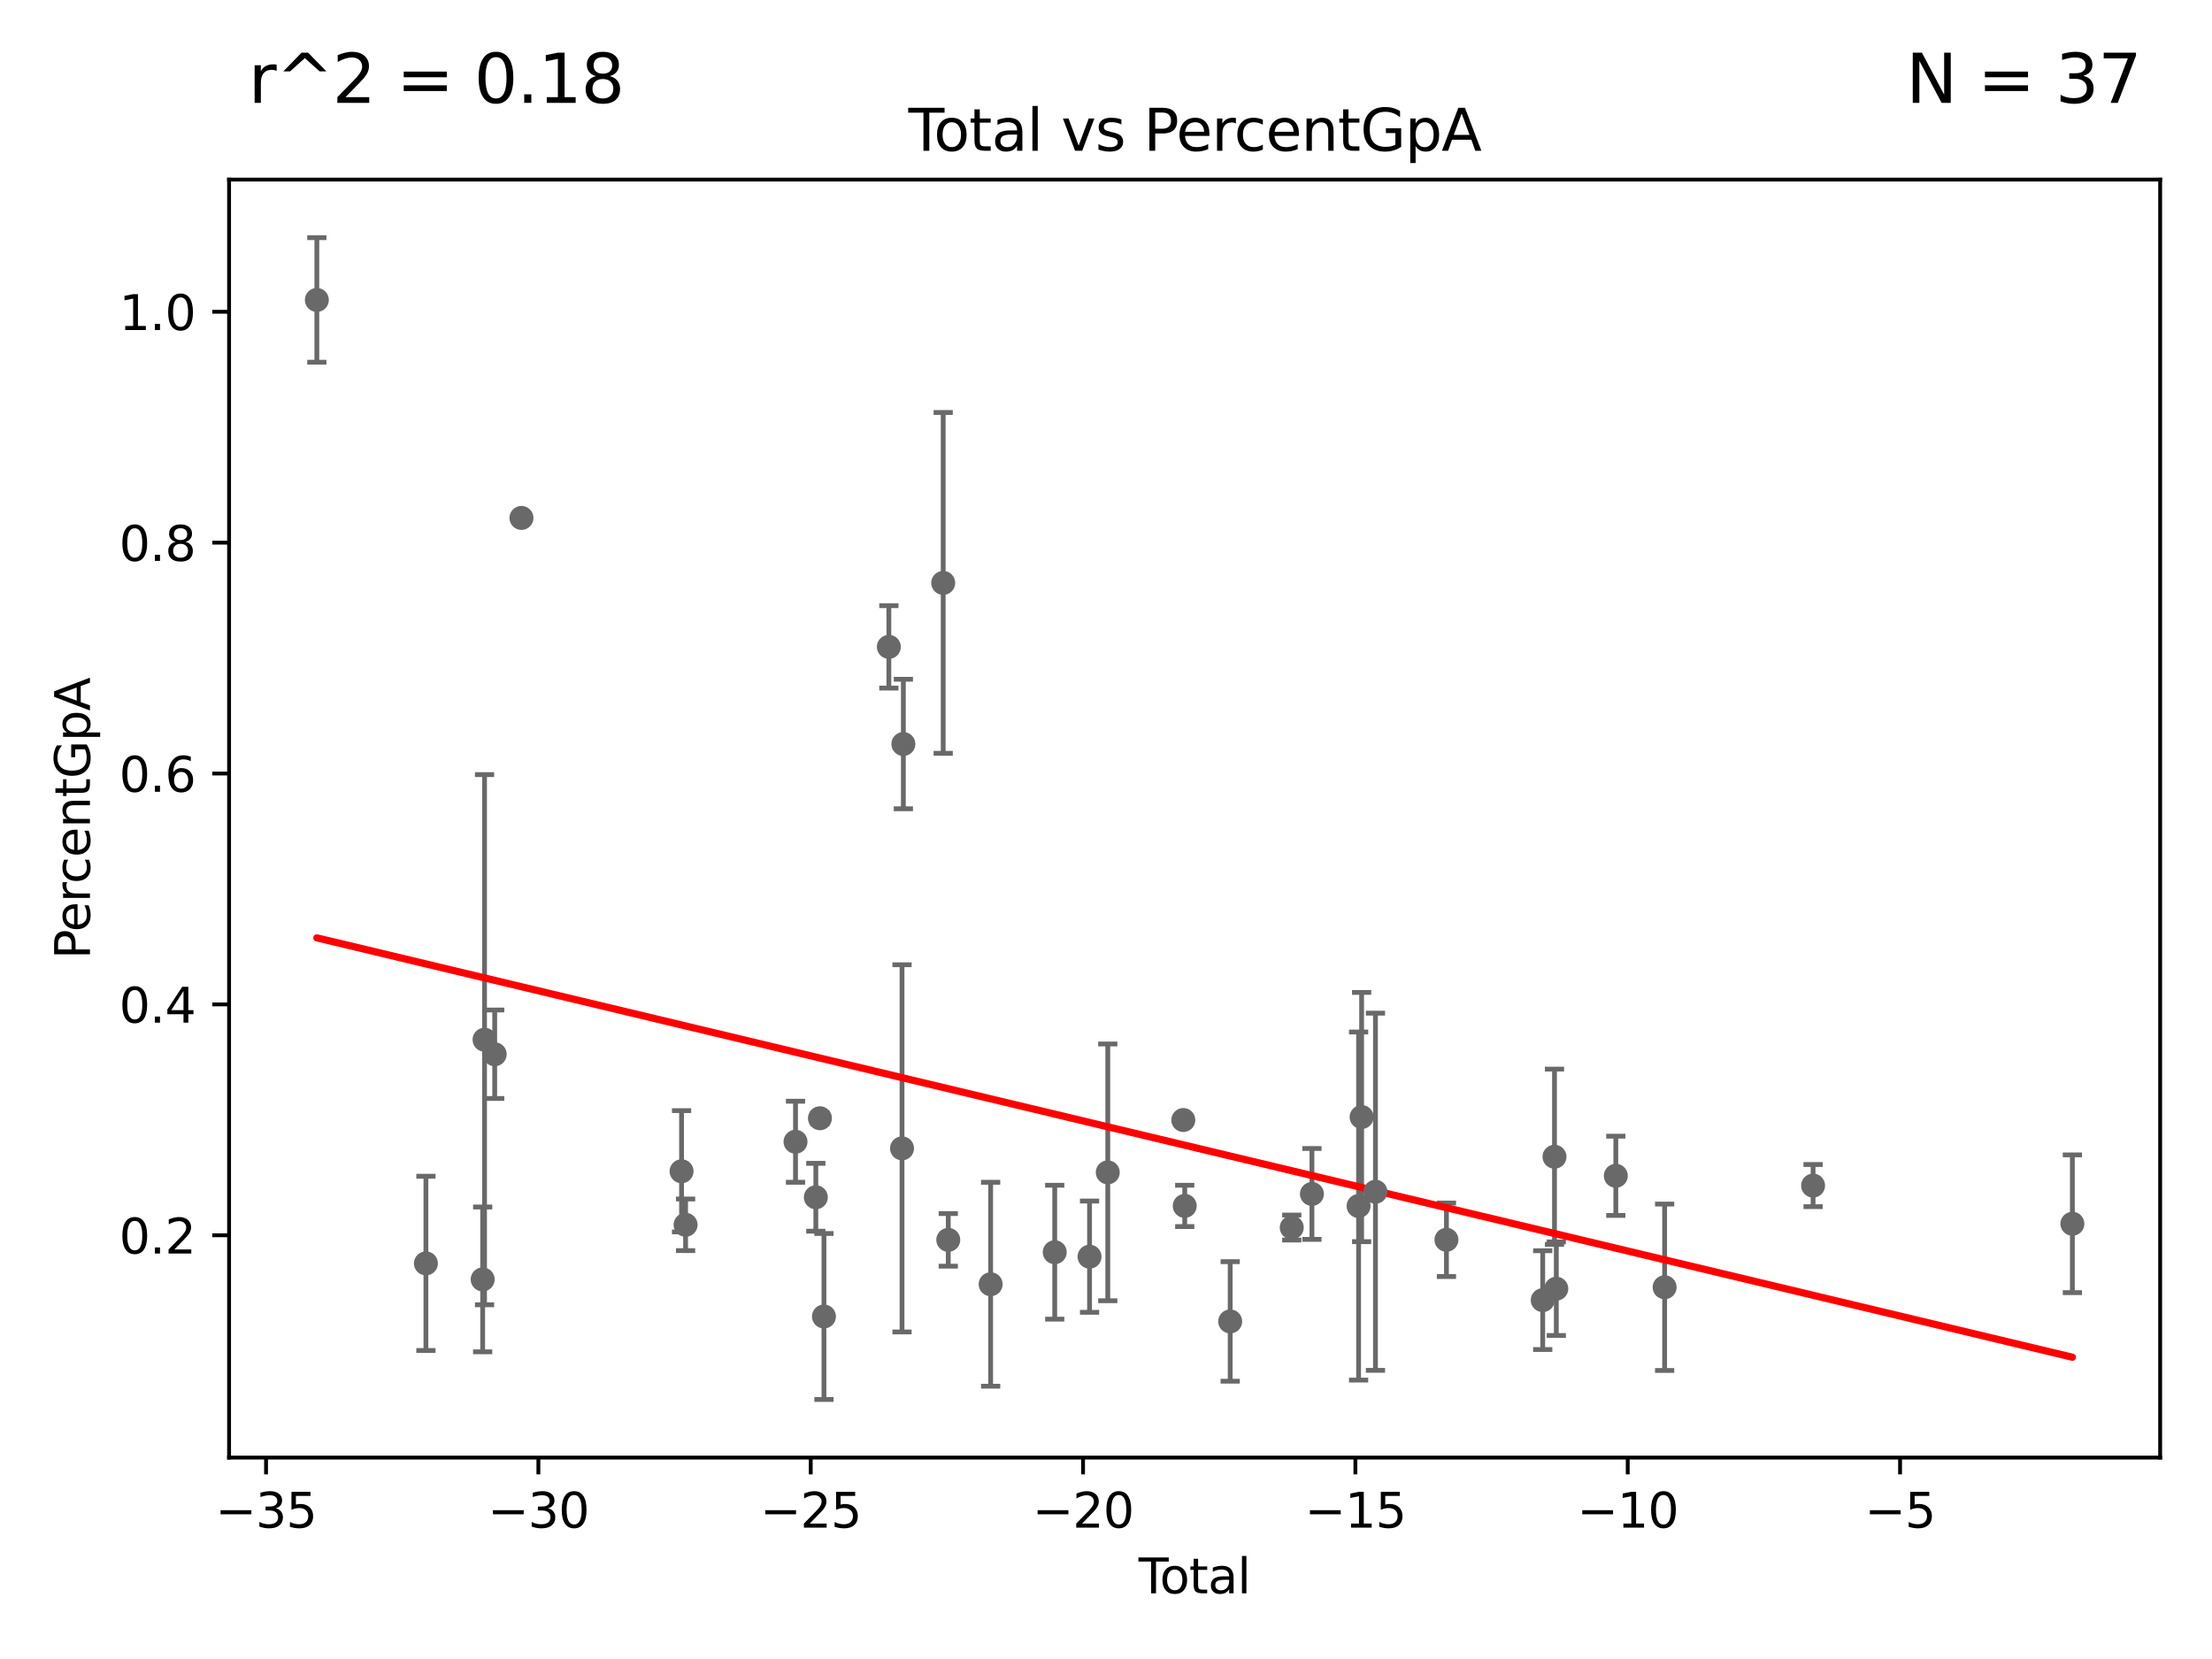 <?xml version="1.0" encoding="utf-8" standalone="no"?>
<!DOCTYPE svg PUBLIC "-//W3C//DTD SVG 1.1//EN"
  "http://www.w3.org/Graphics/SVG/1.1/DTD/svg11.dtd">
<svg xmlns:xlink="http://www.w3.org/1999/xlink" width="460.8pt" height="345.6pt" viewBox="0 0 460.8 345.6" xmlns="http://www.w3.org/2000/svg" version="1.1">
 <defs>
  <style type="text/css">*{stroke-linejoin: round; stroke-linecap: butt}</style>
 </defs>
 <g id="figure_1">
  <g id="patch_1">
   <path d="M 0 345.6 
L 460.8 345.6 
L 460.8 0 
L 0 0 
z
" style="fill: #ffffff"/>
  </g>
  <g id="axes_1">
   <g id="patch_2">
    <path d="M 47.72 303.64 
L 450 303.64 
L 450 37.411 
L 47.72 37.411 
z
" style="fill: #ffffff"/>
   </g>
   <g id="PathCollection_1">
    <defs>
     <path id="mbd99052ca1" d="M 0 1.118 
C 0.297 1.118 0.581 1 0.791 0.791 
C 1 0.581 1.118 0.297 1.118 0 
C 1.118 -0.297 1 -0.581 0.791 -0.791 
C 0.581 -1 0.297 -1.118 0 -1.118 
C -0.297 -1.118 -0.581 -1 -0.791 -0.791 
C -1 -0.581 -1.118 -0.297 -1.118 0 
C -1.118 0.297 -1 0.581 -0.791 0.791 
C -0.581 1 -0.297 1.118 0 1.118 
z
" style="stroke: #696969"/>
    </defs>
    <g clip-path="url(#p82941f1aeb)">
     <use xlink:href="#mbd99052ca1" x="286.533" y="248.262" style="fill: #696969; stroke: #696969"/>
     <use xlink:href="#mbd99052ca1" x="165.721" y="237.847" style="fill: #696969; stroke: #696969"/>
     <use xlink:href="#mbd99052ca1" x="169.954" y="249.413" style="fill: #696969; stroke: #696969"/>
     <use xlink:href="#mbd99052ca1" x="170.808" y="232.953" style="fill: #696969; stroke: #696969"/>
     <use xlink:href="#mbd99052ca1" x="171.643" y="274.248" style="fill: #696969; stroke: #696969"/>
     <use xlink:href="#mbd99052ca1" x="185.165" y="134.756" style="fill: #696969; stroke: #696969"/>
     <use xlink:href="#mbd99052ca1" x="377.698" y="246.981" style="fill: #696969; stroke: #696969"/>
     <use xlink:href="#mbd99052ca1" x="187.908" y="239.223" style="fill: #696969; stroke: #696969"/>
     <use xlink:href="#mbd99052ca1" x="283.65" y="232.702" style="fill: #696969; stroke: #696969"/>
     <use xlink:href="#mbd99052ca1" x="188.188" y="154.992" style="fill: #696969; stroke: #696969"/>
     <use xlink:href="#mbd99052ca1" x="283.02" y="251.24" style="fill: #696969; stroke: #696969"/>
     <use xlink:href="#mbd99052ca1" x="196.486" y="121.43" style="fill: #696969; stroke: #696969"/>
     <use xlink:href="#mbd99052ca1" x="197.542" y="258.286" style="fill: #696969; stroke: #696969"/>
     <use xlink:href="#mbd99052ca1" x="301.321" y="258.27" style="fill: #696969; stroke: #696969"/>
     <use xlink:href="#mbd99052ca1" x="206.369" y="267.53" style="fill: #696969; stroke: #696969"/>
     <use xlink:href="#mbd99052ca1" x="219.72" y="260.858" style="fill: #696969; stroke: #696969"/>
     <use xlink:href="#mbd99052ca1" x="346.773" y="268.158" style="fill: #696969; stroke: #696969"/>
     <use xlink:href="#mbd99052ca1" x="269.098" y="255.719" style="fill: #696969; stroke: #696969"/>
     <use xlink:href="#mbd99052ca1" x="226.973" y="261.788" style="fill: #696969; stroke: #696969"/>
     <use xlink:href="#mbd99052ca1" x="336.604" y="244.941" style="fill: #696969; stroke: #696969"/>
     <use xlink:href="#mbd99052ca1" x="230.77" y="244.226" style="fill: #696969; stroke: #696969"/>
     <use xlink:href="#mbd99052ca1" x="246.505" y="233.319" style="fill: #696969; stroke: #696969"/>
     <use xlink:href="#mbd99052ca1" x="246.802" y="251.211" style="fill: #696969; stroke: #696969"/>
     <use xlink:href="#mbd99052ca1" x="256.271" y="275.279" style="fill: #696969; stroke: #696969"/>
     <use xlink:href="#mbd99052ca1" x="324.206" y="268.458" style="fill: #696969; stroke: #696969"/>
     <use xlink:href="#mbd99052ca1" x="323.83" y="240.97" style="fill: #696969; stroke: #696969"/>
     <use xlink:href="#mbd99052ca1" x="321.377" y="270.842" style="fill: #696969; stroke: #696969"/>
     <use xlink:href="#mbd99052ca1" x="273.299" y="248.72" style="fill: #696969; stroke: #696969"/>
     <use xlink:href="#mbd99052ca1" x="142.82" y="255.15" style="fill: #696969; stroke: #696969"/>
     <use xlink:href="#mbd99052ca1" x="431.715" y="254.932" style="fill: #696969; stroke: #696969"/>
     <use xlink:href="#mbd99052ca1" x="66.005" y="62.483" style="fill: #696969; stroke: #696969"/>
     <use xlink:href="#mbd99052ca1" x="103.055" y="219.618" style="fill: #696969; stroke: #696969"/>
     <use xlink:href="#mbd99052ca1" x="141.982" y="243.996" style="fill: #696969; stroke: #696969"/>
     <use xlink:href="#mbd99052ca1" x="108.63" y="107.893" style="fill: #696969; stroke: #696969"/>
     <use xlink:href="#mbd99052ca1" x="88.726" y="263.185" style="fill: #696969; stroke: #696969"/>
     <use xlink:href="#mbd99052ca1" x="100.549" y="266.526" style="fill: #696969; stroke: #696969"/>
     <use xlink:href="#mbd99052ca1" x="100.94" y="216.59" style="fill: #696969; stroke: #696969"/>
    </g>
   </g>
   <g id="matplotlib.axis_1">
    <g id="xtick_1">
     <g id="line2d_1">
      <defs>
       <path id="md8429d898e" d="M 0 0 
L 0 3.5 
" style="stroke: #000000; stroke-width: 0.8"/>
      </defs>
      <g>
       <use xlink:href="#md8429d898e" x="55.423" y="303.64" style="stroke: #000000; stroke-width: 0.8"/>
      </g>
     </g>
     <g id="text_1">
      <!-- −35 -->
      <g transform="translate(44.87 318.238)scale(0.1 -0.1)">
       <defs>
        <path id="DejaVuSans-2212" d="M 678 2272 
L 4684 2272 
L 4684 1741 
L 678 1741 
L 678 2272 
z
" transform="scale(0.016)"/>
        <path id="DejaVuSans-33" d="M 2597 2516 
Q 3050 2419 3304 2112 
Q 3559 1806 3559 1356 
Q 3559 666 3084 287 
Q 2609 -91 1734 -91 
Q 1441 -91 1130 -33 
Q 819 25 488 141 
L 488 750 
Q 750 597 1062 519 
Q 1375 441 1716 441 
Q 2309 441 2620 675 
Q 2931 909 2931 1356 
Q 2931 1769 2642 2001 
Q 2353 2234 1838 2234 
L 1294 2234 
L 1294 2753 
L 1863 2753 
Q 2328 2753 2575 2939 
Q 2822 3125 2822 3475 
Q 2822 3834 2567 4026 
Q 2313 4219 1838 4219 
Q 1578 4219 1281 4162 
Q 984 4106 628 3988 
L 628 4550 
Q 988 4650 1302 4700 
Q 1616 4750 1894 4750 
Q 2613 4750 3031 4423 
Q 3450 4097 3450 3541 
Q 3450 3153 3228 2886 
Q 3006 2619 2597 2516 
z
" transform="scale(0.016)"/>
        <path id="DejaVuSans-35" d="M 691 4666 
L 3169 4666 
L 3169 4134 
L 1269 4134 
L 1269 2991 
Q 1406 3038 1543 3061 
Q 1681 3084 1819 3084 
Q 2600 3084 3056 2656 
Q 3513 2228 3513 1497 
Q 3513 744 3044 326 
Q 2575 -91 1722 -91 
Q 1428 -91 1123 -41 
Q 819 9 494 109 
L 494 744 
Q 775 591 1075 516 
Q 1375 441 1709 441 
Q 2250 441 2565 725 
Q 2881 1009 2881 1497 
Q 2881 1984 2565 2268 
Q 2250 2553 1709 2553 
Q 1456 2553 1204 2497 
Q 953 2441 691 2322 
L 691 4666 
z
" transform="scale(0.016)"/>
       </defs>
       <use xlink:href="#DejaVuSans-2212"/>
       <use xlink:href="#DejaVuSans-33" x="83.789"/>
       <use xlink:href="#DejaVuSans-35" x="147.412"/>
      </g>
     </g>
    </g>
    <g id="xtick_2">
     <g id="line2d_2">
      <g>
       <use xlink:href="#md8429d898e" x="112.155" y="303.64" style="stroke: #000000; stroke-width: 0.8"/>
      </g>
     </g>
     <g id="text_2">
      <!-- −30 -->
      <g transform="translate(101.603 318.238)scale(0.1 -0.1)">
       <defs>
        <path id="DejaVuSans-30" d="M 2034 4250 
Q 1547 4250 1301 3770 
Q 1056 3291 1056 2328 
Q 1056 1369 1301 889 
Q 1547 409 2034 409 
Q 2525 409 2770 889 
Q 3016 1369 3016 2328 
Q 3016 3291 2770 3770 
Q 2525 4250 2034 4250 
z
M 2034 4750 
Q 2819 4750 3233 4129 
Q 3647 3509 3647 2328 
Q 3647 1150 3233 529 
Q 2819 -91 2034 -91 
Q 1250 -91 836 529 
Q 422 1150 422 2328 
Q 422 3509 836 4129 
Q 1250 4750 2034 4750 
z
" transform="scale(0.016)"/>
       </defs>
       <use xlink:href="#DejaVuSans-2212"/>
       <use xlink:href="#DejaVuSans-33" x="83.789"/>
       <use xlink:href="#DejaVuSans-30" x="147.412"/>
      </g>
     </g>
    </g>
    <g id="xtick_3">
     <g id="line2d_3">
      <g>
       <use xlink:href="#md8429d898e" x="168.888" y="303.64" style="stroke: #000000; stroke-width: 0.8"/>
      </g>
     </g>
     <g id="text_3">
      <!-- −25 -->
      <g transform="translate(158.335 318.238)scale(0.1 -0.1)">
       <defs>
        <path id="DejaVuSans-32" d="M 1228 531 
L 3431 531 
L 3431 0 
L 469 0 
L 469 531 
Q 828 903 1448 1529 
Q 2069 2156 2228 2338 
Q 2531 2678 2651 2914 
Q 2772 3150 2772 3378 
Q 2772 3750 2511 3984 
Q 2250 4219 1831 4219 
Q 1534 4219 1204 4116 
Q 875 4013 500 3803 
L 500 4441 
Q 881 4594 1212 4672 
Q 1544 4750 1819 4750 
Q 2544 4750 2975 4387 
Q 3406 4025 3406 3419 
Q 3406 3131 3298 2873 
Q 3191 2616 2906 2266 
Q 2828 2175 2409 1742 
Q 1991 1309 1228 531 
z
" transform="scale(0.016)"/>
       </defs>
       <use xlink:href="#DejaVuSans-2212"/>
       <use xlink:href="#DejaVuSans-32" x="83.789"/>
       <use xlink:href="#DejaVuSans-35" x="147.412"/>
      </g>
     </g>
    </g>
    <g id="xtick_4">
     <g id="line2d_4">
      <g>
       <use xlink:href="#md8429d898e" x="225.62" y="303.64" style="stroke: #000000; stroke-width: 0.8"/>
      </g>
     </g>
     <g id="text_4">
      <!-- −20 -->
      <g transform="translate(215.068 318.238)scale(0.1 -0.1)">
       <use xlink:href="#DejaVuSans-2212"/>
       <use xlink:href="#DejaVuSans-32" x="83.789"/>
       <use xlink:href="#DejaVuSans-30" x="147.412"/>
      </g>
     </g>
    </g>
    <g id="xtick_5">
     <g id="line2d_5">
      <g>
       <use xlink:href="#md8429d898e" x="282.353" y="303.64" style="stroke: #000000; stroke-width: 0.8"/>
      </g>
     </g>
     <g id="text_5">
      <!-- −15 -->
      <g transform="translate(271.801 318.238)scale(0.1 -0.1)">
       <defs>
        <path id="DejaVuSans-31" d="M 794 531 
L 1825 531 
L 1825 4091 
L 703 3866 
L 703 4441 
L 1819 4666 
L 2450 4666 
L 2450 531 
L 3481 531 
L 3481 0 
L 794 0 
L 794 531 
z
" transform="scale(0.016)"/>
       </defs>
       <use xlink:href="#DejaVuSans-2212"/>
       <use xlink:href="#DejaVuSans-31" x="83.789"/>
       <use xlink:href="#DejaVuSans-35" x="147.412"/>
      </g>
     </g>
    </g>
    <g id="xtick_6">
     <g id="line2d_6">
      <g>
       <use xlink:href="#md8429d898e" x="339.085" y="303.64" style="stroke: #000000; stroke-width: 0.8"/>
      </g>
     </g>
     <g id="text_6">
      <!-- −10 -->
      <g transform="translate(328.533 318.238)scale(0.1 -0.1)">
       <use xlink:href="#DejaVuSans-2212"/>
       <use xlink:href="#DejaVuSans-31" x="83.789"/>
       <use xlink:href="#DejaVuSans-30" x="147.412"/>
      </g>
     </g>
    </g>
    <g id="xtick_7">
     <g id="line2d_7">
      <g>
       <use xlink:href="#md8429d898e" x="395.818" y="303.64" style="stroke: #000000; stroke-width: 0.8"/>
      </g>
     </g>
     <g id="text_7">
      <!-- −5 -->
      <g transform="translate(388.447 318.238)scale(0.1 -0.1)">
       <use xlink:href="#DejaVuSans-2212"/>
       <use xlink:href="#DejaVuSans-35" x="83.789"/>
      </g>
     </g>
    </g>
    <g id="text_8">
     <!-- Total -->
     <g transform="translate(237.183 331.917)scale(0.1 -0.1)">
      <defs>
       <path id="DejaVuSans-54" d="M -19 4666 
L 3928 4666 
L 3928 4134 
L 2272 4134 
L 2272 0 
L 1638 0 
L 1638 4134 
L -19 4134 
L -19 4666 
z
" transform="scale(0.016)"/>
       <path id="DejaVuSans-6f" d="M 1959 3097 
Q 1497 3097 1228 2736 
Q 959 2375 959 1747 
Q 959 1119 1226 758 
Q 1494 397 1959 397 
Q 2419 397 2687 759 
Q 2956 1122 2956 1747 
Q 2956 2369 2687 2733 
Q 2419 3097 1959 3097 
z
M 1959 3584 
Q 2709 3584 3137 3096 
Q 3566 2609 3566 1747 
Q 3566 888 3137 398 
Q 2709 -91 1959 -91 
Q 1206 -91 779 398 
Q 353 888 353 1747 
Q 353 2609 779 3096 
Q 1206 3584 1959 3584 
z
" transform="scale(0.016)"/>
       <path id="DejaVuSans-74" d="M 1172 4494 
L 1172 3500 
L 2356 3500 
L 2356 3053 
L 1172 3053 
L 1172 1153 
Q 1172 725 1289 603 
Q 1406 481 1766 481 
L 2356 481 
L 2356 0 
L 1766 0 
Q 1100 0 847 248 
Q 594 497 594 1153 
L 594 3053 
L 172 3053 
L 172 3500 
L 594 3500 
L 594 4494 
L 1172 4494 
z
" transform="scale(0.016)"/>
       <path id="DejaVuSans-61" d="M 2194 1759 
Q 1497 1759 1228 1600 
Q 959 1441 959 1056 
Q 959 750 1161 570 
Q 1363 391 1709 391 
Q 2188 391 2477 730 
Q 2766 1069 2766 1631 
L 2766 1759 
L 2194 1759 
z
M 3341 1997 
L 3341 0 
L 2766 0 
L 2766 531 
Q 2569 213 2275 61 
Q 1981 -91 1556 -91 
Q 1019 -91 701 211 
Q 384 513 384 1019 
Q 384 1609 779 1909 
Q 1175 2209 1959 2209 
L 2766 2209 
L 2766 2266 
Q 2766 2663 2505 2880 
Q 2244 3097 1772 3097 
Q 1472 3097 1187 3025 
Q 903 2953 641 2809 
L 641 3341 
Q 956 3463 1253 3523 
Q 1550 3584 1831 3584 
Q 2591 3584 2966 3190 
Q 3341 2797 3341 1997 
z
" transform="scale(0.016)"/>
       <path id="DejaVuSans-6c" d="M 603 4863 
L 1178 4863 
L 1178 0 
L 603 0 
L 603 4863 
z
" transform="scale(0.016)"/>
      </defs>
      <use xlink:href="#DejaVuSans-54"/>
      <use xlink:href="#DejaVuSans-6f" x="44.084"/>
      <use xlink:href="#DejaVuSans-74" x="105.266"/>
      <use xlink:href="#DejaVuSans-61" x="144.475"/>
      <use xlink:href="#DejaVuSans-6c" x="205.754"/>
     </g>
    </g>
   </g>
   <g id="matplotlib.axis_2">
    <g id="ytick_1">
     <g id="line2d_8">
      <defs>
       <path id="m914bef515a" d="M 0 0 
L -3.5 0 
" style="stroke: #000000; stroke-width: 0.8"/>
      </defs>
      <g>
       <use xlink:href="#m914bef515a" x="47.72" y="257.333" style="stroke: #000000; stroke-width: 0.8"/>
      </g>
     </g>
     <g id="text_9">
      <!-- 0.2 -->
      <g transform="translate(24.817 261.132)scale(0.1 -0.1)">
       <defs>
        <path id="DejaVuSans-2e" d="M 684 794 
L 1344 794 
L 1344 0 
L 684 0 
L 684 794 
z
" transform="scale(0.016)"/>
       </defs>
       <use xlink:href="#DejaVuSans-30"/>
       <use xlink:href="#DejaVuSans-2e" x="63.623"/>
       <use xlink:href="#DejaVuSans-32" x="95.41"/>
      </g>
     </g>
    </g>
    <g id="ytick_2">
     <g id="line2d_9">
      <g>
       <use xlink:href="#m914bef515a" x="47.72" y="209.237" style="stroke: #000000; stroke-width: 0.8"/>
      </g>
     </g>
     <g id="text_10">
      <!-- 0.4 -->
      <g transform="translate(24.817 213.036)scale(0.1 -0.1)">
       <defs>
        <path id="DejaVuSans-34" d="M 2419 4116 
L 825 1625 
L 2419 1625 
L 2419 4116 
z
M 2253 4666 
L 3047 4666 
L 3047 1625 
L 3713 1625 
L 3713 1100 
L 3047 1100 
L 3047 0 
L 2419 0 
L 2419 1100 
L 313 1100 
L 313 1709 
L 2253 4666 
z
" transform="scale(0.016)"/>
       </defs>
       <use xlink:href="#DejaVuSans-30"/>
       <use xlink:href="#DejaVuSans-2e" x="63.623"/>
       <use xlink:href="#DejaVuSans-34" x="95.41"/>
      </g>
     </g>
    </g>
    <g id="ytick_3">
     <g id="line2d_10">
      <g>
       <use xlink:href="#m914bef515a" x="47.72" y="161.141" style="stroke: #000000; stroke-width: 0.8"/>
      </g>
     </g>
     <g id="text_11">
      <!-- 0.6 -->
      <g transform="translate(24.817 164.94)scale(0.1 -0.1)">
       <defs>
        <path id="DejaVuSans-36" d="M 2113 2584 
Q 1688 2584 1439 2293 
Q 1191 2003 1191 1497 
Q 1191 994 1439 701 
Q 1688 409 2113 409 
Q 2538 409 2786 701 
Q 3034 994 3034 1497 
Q 3034 2003 2786 2293 
Q 2538 2584 2113 2584 
z
M 3366 4563 
L 3366 3988 
Q 3128 4100 2886 4159 
Q 2644 4219 2406 4219 
Q 1781 4219 1451 3797 
Q 1122 3375 1075 2522 
Q 1259 2794 1537 2939 
Q 1816 3084 2150 3084 
Q 2853 3084 3261 2657 
Q 3669 2231 3669 1497 
Q 3669 778 3244 343 
Q 2819 -91 2113 -91 
Q 1303 -91 875 529 
Q 447 1150 447 2328 
Q 447 3434 972 4092 
Q 1497 4750 2381 4750 
Q 2619 4750 2861 4703 
Q 3103 4656 3366 4563 
z
" transform="scale(0.016)"/>
       </defs>
       <use xlink:href="#DejaVuSans-30"/>
       <use xlink:href="#DejaVuSans-2e" x="63.623"/>
       <use xlink:href="#DejaVuSans-36" x="95.41"/>
      </g>
     </g>
    </g>
    <g id="ytick_4">
     <g id="line2d_11">
      <g>
       <use xlink:href="#m914bef515a" x="47.72" y="113.045" style="stroke: #000000; stroke-width: 0.8"/>
      </g>
     </g>
     <g id="text_12">
      <!-- 0.8 -->
      <g transform="translate(24.817 116.844)scale(0.1 -0.1)">
       <defs>
        <path id="DejaVuSans-38" d="M 2034 2216 
Q 1584 2216 1326 1975 
Q 1069 1734 1069 1313 
Q 1069 891 1326 650 
Q 1584 409 2034 409 
Q 2484 409 2743 651 
Q 3003 894 3003 1313 
Q 3003 1734 2745 1975 
Q 2488 2216 2034 2216 
z
M 1403 2484 
Q 997 2584 770 2862 
Q 544 3141 544 3541 
Q 544 4100 942 4425 
Q 1341 4750 2034 4750 
Q 2731 4750 3128 4425 
Q 3525 4100 3525 3541 
Q 3525 3141 3298 2862 
Q 3072 2584 2669 2484 
Q 3125 2378 3379 2068 
Q 3634 1759 3634 1313 
Q 3634 634 3220 271 
Q 2806 -91 2034 -91 
Q 1263 -91 848 271 
Q 434 634 434 1313 
Q 434 1759 690 2068 
Q 947 2378 1403 2484 
z
M 1172 3481 
Q 1172 3119 1398 2916 
Q 1625 2713 2034 2713 
Q 2441 2713 2670 2916 
Q 2900 3119 2900 3481 
Q 2900 3844 2670 4047 
Q 2441 4250 2034 4250 
Q 1625 4250 1398 4047 
Q 1172 3844 1172 3481 
z
" transform="scale(0.016)"/>
       </defs>
       <use xlink:href="#DejaVuSans-30"/>
       <use xlink:href="#DejaVuSans-2e" x="63.623"/>
       <use xlink:href="#DejaVuSans-38" x="95.41"/>
      </g>
     </g>
    </g>
    <g id="ytick_5">
     <g id="line2d_12">
      <g>
       <use xlink:href="#m914bef515a" x="47.72" y="64.949" style="stroke: #000000; stroke-width: 0.8"/>
      </g>
     </g>
     <g id="text_13">
      <!-- 1.0 -->
      <g transform="translate(24.817 68.749)scale(0.1 -0.1)">
       <use xlink:href="#DejaVuSans-31"/>
       <use xlink:href="#DejaVuSans-2e" x="63.623"/>
       <use xlink:href="#DejaVuSans-30" x="95.41"/>
      </g>
     </g>
    </g>
    <g id="text_14">
     <!-- PercentGpA -->
     <g transform="translate(18.737 199.802)rotate(-90)scale(0.1 -0.1)">
      <defs>
       <path id="DejaVuSans-50" d="M 1259 4147 
L 1259 2394 
L 2053 2394 
Q 2494 2394 2734 2622 
Q 2975 2850 2975 3272 
Q 2975 3691 2734 3919 
Q 2494 4147 2053 4147 
L 1259 4147 
z
M 628 4666 
L 2053 4666 
Q 2838 4666 3239 4311 
Q 3641 3956 3641 3272 
Q 3641 2581 3239 2228 
Q 2838 1875 2053 1875 
L 1259 1875 
L 1259 0 
L 628 0 
L 628 4666 
z
" transform="scale(0.016)"/>
       <path id="DejaVuSans-65" d="M 3597 1894 
L 3597 1613 
L 953 1613 
Q 991 1019 1311 708 
Q 1631 397 2203 397 
Q 2534 397 2845 478 
Q 3156 559 3463 722 
L 3463 178 
Q 3153 47 2828 -22 
Q 2503 -91 2169 -91 
Q 1331 -91 842 396 
Q 353 884 353 1716 
Q 353 2575 817 3079 
Q 1281 3584 2069 3584 
Q 2775 3584 3186 3129 
Q 3597 2675 3597 1894 
z
M 3022 2063 
Q 3016 2534 2758 2815 
Q 2500 3097 2075 3097 
Q 1594 3097 1305 2825 
Q 1016 2553 972 2059 
L 3022 2063 
z
" transform="scale(0.016)"/>
       <path id="DejaVuSans-72" d="M 2631 2963 
Q 2534 3019 2420 3045 
Q 2306 3072 2169 3072 
Q 1681 3072 1420 2755 
Q 1159 2438 1159 1844 
L 1159 0 
L 581 0 
L 581 3500 
L 1159 3500 
L 1159 2956 
Q 1341 3275 1631 3429 
Q 1922 3584 2338 3584 
Q 2397 3584 2469 3576 
Q 2541 3569 2628 3553 
L 2631 2963 
z
" transform="scale(0.016)"/>
       <path id="DejaVuSans-63" d="M 3122 3366 
L 3122 2828 
Q 2878 2963 2633 3030 
Q 2388 3097 2138 3097 
Q 1578 3097 1268 2742 
Q 959 2388 959 1747 
Q 959 1106 1268 751 
Q 1578 397 2138 397 
Q 2388 397 2633 464 
Q 2878 531 3122 666 
L 3122 134 
Q 2881 22 2623 -34 
Q 2366 -91 2075 -91 
Q 1284 -91 818 406 
Q 353 903 353 1747 
Q 353 2603 823 3093 
Q 1294 3584 2113 3584 
Q 2378 3584 2631 3529 
Q 2884 3475 3122 3366 
z
" transform="scale(0.016)"/>
       <path id="DejaVuSans-6e" d="M 3513 2113 
L 3513 0 
L 2938 0 
L 2938 2094 
Q 2938 2591 2744 2837 
Q 2550 3084 2163 3084 
Q 1697 3084 1428 2787 
Q 1159 2491 1159 1978 
L 1159 0 
L 581 0 
L 581 3500 
L 1159 3500 
L 1159 2956 
Q 1366 3272 1645 3428 
Q 1925 3584 2291 3584 
Q 2894 3584 3203 3211 
Q 3513 2838 3513 2113 
z
" transform="scale(0.016)"/>
       <path id="DejaVuSans-47" d="M 3809 666 
L 3809 1919 
L 2778 1919 
L 2778 2438 
L 4434 2438 
L 4434 434 
Q 4069 175 3628 42 
Q 3188 -91 2688 -91 
Q 1594 -91 976 548 
Q 359 1188 359 2328 
Q 359 3472 976 4111 
Q 1594 4750 2688 4750 
Q 3144 4750 3555 4637 
Q 3966 4525 4313 4306 
L 4313 3634 
Q 3963 3931 3569 4081 
Q 3175 4231 2741 4231 
Q 1884 4231 1454 3753 
Q 1025 3275 1025 2328 
Q 1025 1384 1454 906 
Q 1884 428 2741 428 
Q 3075 428 3337 486 
Q 3600 544 3809 666 
z
" transform="scale(0.016)"/>
       <path id="DejaVuSans-70" d="M 1159 525 
L 1159 -1331 
L 581 -1331 
L 581 3500 
L 1159 3500 
L 1159 2969 
Q 1341 3281 1617 3432 
Q 1894 3584 2278 3584 
Q 2916 3584 3314 3078 
Q 3713 2572 3713 1747 
Q 3713 922 3314 415 
Q 2916 -91 2278 -91 
Q 1894 -91 1617 61 
Q 1341 213 1159 525 
z
M 3116 1747 
Q 3116 2381 2855 2742 
Q 2594 3103 2138 3103 
Q 1681 3103 1420 2742 
Q 1159 2381 1159 1747 
Q 1159 1113 1420 752 
Q 1681 391 2138 391 
Q 2594 391 2855 752 
Q 3116 1113 3116 1747 
z
" transform="scale(0.016)"/>
       <path id="DejaVuSans-41" d="M 2188 4044 
L 1331 1722 
L 3047 1722 
L 2188 4044 
z
M 1831 4666 
L 2547 4666 
L 4325 0 
L 3669 0 
L 3244 1197 
L 1141 1197 
L 716 0 
L 50 0 
L 1831 4666 
z
" transform="scale(0.016)"/>
      </defs>
      <use xlink:href="#DejaVuSans-50"/>
      <use xlink:href="#DejaVuSans-65" x="56.678"/>
      <use xlink:href="#DejaVuSans-72" x="118.201"/>
      <use xlink:href="#DejaVuSans-63" x="157.064"/>
      <use xlink:href="#DejaVuSans-65" x="212.045"/>
      <use xlink:href="#DejaVuSans-6e" x="273.568"/>
      <use xlink:href="#DejaVuSans-74" x="336.947"/>
      <use xlink:href="#DejaVuSans-47" x="376.156"/>
      <use xlink:href="#DejaVuSans-70" x="453.646"/>
      <use xlink:href="#DejaVuSans-41" x="517.123"/>
     </g>
    </g>
   </g>
   <g id="LineCollection_1">
    <path d="M 286.533 285.467 
L 286.533 211.058 
" clip-path="url(#p82941f1aeb)" style="fill: none; stroke: #696969"/>
    <path d="M 165.721 246.29 
L 165.721 229.404 
" clip-path="url(#p82941f1aeb)" style="fill: none; stroke: #696969"/>
    <path d="M 169.954 256.483 
L 169.954 242.344 
" clip-path="url(#p82941f1aeb)" style="fill: none; stroke: #696969"/>
    <path d="M 170.808 234.079 
L 170.808 231.828 
" clip-path="url(#p82941f1aeb)" style="fill: none; stroke: #696969"/>
    <path d="M 171.643 291.539 
L 171.643 256.957 
" clip-path="url(#p82941f1aeb)" style="fill: none; stroke: #696969"/>
    <path d="M 185.165 143.339 
L 185.165 126.173 
" clip-path="url(#p82941f1aeb)" style="fill: none; stroke: #696969"/>
    <path d="M 377.698 251.373 
L 377.698 242.589 
" clip-path="url(#p82941f1aeb)" style="fill: none; stroke: #696969"/>
    <path d="M 187.908 277.47 
L 187.908 200.977 
" clip-path="url(#p82941f1aeb)" style="fill: none; stroke: #696969"/>
    <path d="M 283.65 258.661 
L 283.65 206.742 
" clip-path="url(#p82941f1aeb)" style="fill: none; stroke: #696969"/>
    <path d="M 188.188 168.481 
L 188.188 141.503 
" clip-path="url(#p82941f1aeb)" style="fill: none; stroke: #696969"/>
    <path d="M 283.02 287.498 
L 283.02 214.983 
" clip-path="url(#p82941f1aeb)" style="fill: none; stroke: #696969"/>
    <path d="M 196.486 156.932 
L 196.486 85.929 
" clip-path="url(#p82941f1aeb)" style="fill: none; stroke: #696969"/>
    <path d="M 197.542 263.764 
L 197.542 252.809 
" clip-path="url(#p82941f1aeb)" style="fill: none; stroke: #696969"/>
    <path d="M 301.321 265.925 
L 301.321 250.615 
" clip-path="url(#p82941f1aeb)" style="fill: none; stroke: #696969"/>
    <path d="M 206.369 288.773 
L 206.369 246.287 
" clip-path="url(#p82941f1aeb)" style="fill: none; stroke: #696969"/>
    <path d="M 219.72 274.805 
L 219.72 246.91 
" clip-path="url(#p82941f1aeb)" style="fill: none; stroke: #696969"/>
    <path d="M 346.773 285.49 
L 346.773 250.826 
" clip-path="url(#p82941f1aeb)" style="fill: none; stroke: #696969"/>
    <path d="M 269.098 258.322 
L 269.098 253.116 
" clip-path="url(#p82941f1aeb)" style="fill: none; stroke: #696969"/>
    <path d="M 226.973 273.381 
L 226.973 250.194 
" clip-path="url(#p82941f1aeb)" style="fill: none; stroke: #696969"/>
    <path d="M 336.604 253.201 
L 336.604 236.681 
" clip-path="url(#p82941f1aeb)" style="fill: none; stroke: #696969"/>
    <path d="M 230.77 270.97 
L 230.77 217.483 
" clip-path="url(#p82941f1aeb)" style="fill: none; stroke: #696969"/>
    <path d="M 246.505 234.164 
L 246.505 232.474 
" clip-path="url(#p82941f1aeb)" style="fill: none; stroke: #696969"/>
    <path d="M 246.802 255.515 
L 246.802 246.906 
" clip-path="url(#p82941f1aeb)" style="fill: none; stroke: #696969"/>
    <path d="M 256.271 287.729 
L 256.271 262.829 
" clip-path="url(#p82941f1aeb)" style="fill: none; stroke: #696969"/>
    <path d="M 324.206 278.209 
L 324.206 258.707 
" clip-path="url(#p82941f1aeb)" style="fill: none; stroke: #696969"/>
    <path d="M 323.83 259.222 
L 323.83 222.717 
" clip-path="url(#p82941f1aeb)" style="fill: none; stroke: #696969"/>
    <path d="M 321.377 281.131 
L 321.377 260.552 
" clip-path="url(#p82941f1aeb)" style="fill: none; stroke: #696969"/>
    <path d="M 273.299 258.183 
L 273.299 239.257 
" clip-path="url(#p82941f1aeb)" style="fill: none; stroke: #696969"/>
    <path d="M 142.82 260.528 
L 142.82 249.772 
" clip-path="url(#p82941f1aeb)" style="fill: none; stroke: #696969"/>
    <path d="M 431.715 269.28 
L 431.715 240.584 
" clip-path="url(#p82941f1aeb)" style="fill: none; stroke: #696969"/>
    <path d="M 66.005 75.454 
L 66.005 49.513 
" clip-path="url(#p82941f1aeb)" style="fill: none; stroke: #696969"/>
    <path d="M 103.055 228.834 
L 103.055 210.402 
" clip-path="url(#p82941f1aeb)" style="fill: none; stroke: #696969"/>
    <path d="M 141.982 256.629 
L 141.982 231.364 
" clip-path="url(#p82941f1aeb)" style="fill: none; stroke: #696969"/>
    <path d="M 108.63 108.73 
L 108.63 107.057 
" clip-path="url(#p82941f1aeb)" style="fill: none; stroke: #696969"/>
    <path d="M 88.726 281.336 
L 88.726 245.034 
" clip-path="url(#p82941f1aeb)" style="fill: none; stroke: #696969"/>
    <path d="M 100.549 281.614 
L 100.549 251.438 
" clip-path="url(#p82941f1aeb)" style="fill: none; stroke: #696969"/>
    <path d="M 100.94 271.811 
L 100.94 161.368 
" clip-path="url(#p82941f1aeb)" style="fill: none; stroke: #696969"/>
   </g>
   <g id="line2d_13">
    <defs>
     <path id="medbfcd6806" d="M 2 0 
L -2 -0 
" style="stroke: #696969"/>
    </defs>
    <g clip-path="url(#p82941f1aeb)">
     <use xlink:href="#medbfcd6806" x="286.533" y="285.467" style="fill: #696969; stroke: #696969"/>
     <use xlink:href="#medbfcd6806" x="165.721" y="246.29" style="fill: #696969; stroke: #696969"/>
     <use xlink:href="#medbfcd6806" x="169.954" y="256.483" style="fill: #696969; stroke: #696969"/>
     <use xlink:href="#medbfcd6806" x="170.808" y="234.079" style="fill: #696969; stroke: #696969"/>
     <use xlink:href="#medbfcd6806" x="171.643" y="291.539" style="fill: #696969; stroke: #696969"/>
     <use xlink:href="#medbfcd6806" x="185.165" y="143.339" style="fill: #696969; stroke: #696969"/>
     <use xlink:href="#medbfcd6806" x="377.698" y="251.373" style="fill: #696969; stroke: #696969"/>
     <use xlink:href="#medbfcd6806" x="187.908" y="277.47" style="fill: #696969; stroke: #696969"/>
     <use xlink:href="#medbfcd6806" x="283.65" y="258.661" style="fill: #696969; stroke: #696969"/>
     <use xlink:href="#medbfcd6806" x="188.188" y="168.481" style="fill: #696969; stroke: #696969"/>
     <use xlink:href="#medbfcd6806" x="283.02" y="287.498" style="fill: #696969; stroke: #696969"/>
     <use xlink:href="#medbfcd6806" x="196.486" y="156.932" style="fill: #696969; stroke: #696969"/>
     <use xlink:href="#medbfcd6806" x="197.542" y="263.764" style="fill: #696969; stroke: #696969"/>
     <use xlink:href="#medbfcd6806" x="301.321" y="265.925" style="fill: #696969; stroke: #696969"/>
     <use xlink:href="#medbfcd6806" x="206.369" y="288.773" style="fill: #696969; stroke: #696969"/>
     <use xlink:href="#medbfcd6806" x="219.72" y="274.805" style="fill: #696969; stroke: #696969"/>
     <use xlink:href="#medbfcd6806" x="346.773" y="285.49" style="fill: #696969; stroke: #696969"/>
     <use xlink:href="#medbfcd6806" x="269.098" y="258.322" style="fill: #696969; stroke: #696969"/>
     <use xlink:href="#medbfcd6806" x="226.973" y="273.381" style="fill: #696969; stroke: #696969"/>
     <use xlink:href="#medbfcd6806" x="336.604" y="253.201" style="fill: #696969; stroke: #696969"/>
     <use xlink:href="#medbfcd6806" x="230.77" y="270.97" style="fill: #696969; stroke: #696969"/>
     <use xlink:href="#medbfcd6806" x="246.505" y="234.164" style="fill: #696969; stroke: #696969"/>
     <use xlink:href="#medbfcd6806" x="246.802" y="255.515" style="fill: #696969; stroke: #696969"/>
     <use xlink:href="#medbfcd6806" x="256.271" y="287.729" style="fill: #696969; stroke: #696969"/>
     <use xlink:href="#medbfcd6806" x="324.206" y="278.209" style="fill: #696969; stroke: #696969"/>
     <use xlink:href="#medbfcd6806" x="323.83" y="259.222" style="fill: #696969; stroke: #696969"/>
     <use xlink:href="#medbfcd6806" x="321.377" y="281.131" style="fill: #696969; stroke: #696969"/>
     <use xlink:href="#medbfcd6806" x="273.299" y="258.183" style="fill: #696969; stroke: #696969"/>
     <use xlink:href="#medbfcd6806" x="142.82" y="260.528" style="fill: #696969; stroke: #696969"/>
     <use xlink:href="#medbfcd6806" x="431.715" y="269.28" style="fill: #696969; stroke: #696969"/>
     <use xlink:href="#medbfcd6806" x="66.005" y="75.454" style="fill: #696969; stroke: #696969"/>
     <use xlink:href="#medbfcd6806" x="103.055" y="228.834" style="fill: #696969; stroke: #696969"/>
     <use xlink:href="#medbfcd6806" x="141.982" y="256.629" style="fill: #696969; stroke: #696969"/>
     <use xlink:href="#medbfcd6806" x="108.63" y="108.73" style="fill: #696969; stroke: #696969"/>
     <use xlink:href="#medbfcd6806" x="88.726" y="281.336" style="fill: #696969; stroke: #696969"/>
     <use xlink:href="#medbfcd6806" x="100.549" y="281.614" style="fill: #696969; stroke: #696969"/>
     <use xlink:href="#medbfcd6806" x="100.94" y="271.811" style="fill: #696969; stroke: #696969"/>
    </g>
   </g>
   <g id="line2d_14">
    <g clip-path="url(#p82941f1aeb)">
     <use xlink:href="#medbfcd6806" x="286.533" y="211.058" style="fill: #696969; stroke: #696969"/>
     <use xlink:href="#medbfcd6806" x="165.721" y="229.404" style="fill: #696969; stroke: #696969"/>
     <use xlink:href="#medbfcd6806" x="169.954" y="242.344" style="fill: #696969; stroke: #696969"/>
     <use xlink:href="#medbfcd6806" x="170.808" y="231.828" style="fill: #696969; stroke: #696969"/>
     <use xlink:href="#medbfcd6806" x="171.643" y="256.957" style="fill: #696969; stroke: #696969"/>
     <use xlink:href="#medbfcd6806" x="185.165" y="126.173" style="fill: #696969; stroke: #696969"/>
     <use xlink:href="#medbfcd6806" x="377.698" y="242.589" style="fill: #696969; stroke: #696969"/>
     <use xlink:href="#medbfcd6806" x="187.908" y="200.977" style="fill: #696969; stroke: #696969"/>
     <use xlink:href="#medbfcd6806" x="283.65" y="206.742" style="fill: #696969; stroke: #696969"/>
     <use xlink:href="#medbfcd6806" x="188.188" y="141.503" style="fill: #696969; stroke: #696969"/>
     <use xlink:href="#medbfcd6806" x="283.02" y="214.983" style="fill: #696969; stroke: #696969"/>
     <use xlink:href="#medbfcd6806" x="196.486" y="85.929" style="fill: #696969; stroke: #696969"/>
     <use xlink:href="#medbfcd6806" x="197.542" y="252.809" style="fill: #696969; stroke: #696969"/>
     <use xlink:href="#medbfcd6806" x="301.321" y="250.615" style="fill: #696969; stroke: #696969"/>
     <use xlink:href="#medbfcd6806" x="206.369" y="246.287" style="fill: #696969; stroke: #696969"/>
     <use xlink:href="#medbfcd6806" x="219.72" y="246.91" style="fill: #696969; stroke: #696969"/>
     <use xlink:href="#medbfcd6806" x="346.773" y="250.826" style="fill: #696969; stroke: #696969"/>
     <use xlink:href="#medbfcd6806" x="269.098" y="253.116" style="fill: #696969; stroke: #696969"/>
     <use xlink:href="#medbfcd6806" x="226.973" y="250.194" style="fill: #696969; stroke: #696969"/>
     <use xlink:href="#medbfcd6806" x="336.604" y="236.681" style="fill: #696969; stroke: #696969"/>
     <use xlink:href="#medbfcd6806" x="230.77" y="217.483" style="fill: #696969; stroke: #696969"/>
     <use xlink:href="#medbfcd6806" x="246.505" y="232.474" style="fill: #696969; stroke: #696969"/>
     <use xlink:href="#medbfcd6806" x="246.802" y="246.906" style="fill: #696969; stroke: #696969"/>
     <use xlink:href="#medbfcd6806" x="256.271" y="262.829" style="fill: #696969; stroke: #696969"/>
     <use xlink:href="#medbfcd6806" x="324.206" y="258.707" style="fill: #696969; stroke: #696969"/>
     <use xlink:href="#medbfcd6806" x="323.83" y="222.717" style="fill: #696969; stroke: #696969"/>
     <use xlink:href="#medbfcd6806" x="321.377" y="260.552" style="fill: #696969; stroke: #696969"/>
     <use xlink:href="#medbfcd6806" x="273.299" y="239.257" style="fill: #696969; stroke: #696969"/>
     <use xlink:href="#medbfcd6806" x="142.82" y="249.772" style="fill: #696969; stroke: #696969"/>
     <use xlink:href="#medbfcd6806" x="431.715" y="240.584" style="fill: #696969; stroke: #696969"/>
     <use xlink:href="#medbfcd6806" x="66.005" y="49.513" style="fill: #696969; stroke: #696969"/>
     <use xlink:href="#medbfcd6806" x="103.055" y="210.402" style="fill: #696969; stroke: #696969"/>
     <use xlink:href="#medbfcd6806" x="141.982" y="231.364" style="fill: #696969; stroke: #696969"/>
     <use xlink:href="#medbfcd6806" x="108.63" y="107.057" style="fill: #696969; stroke: #696969"/>
     <use xlink:href="#medbfcd6806" x="88.726" y="245.034" style="fill: #696969; stroke: #696969"/>
     <use xlink:href="#medbfcd6806" x="100.549" y="251.438" style="fill: #696969; stroke: #696969"/>
     <use xlink:href="#medbfcd6806" x="100.94" y="161.368" style="fill: #696969; stroke: #696969"/>
    </g>
   </g>
   <g id="line2d_15">
    <path d="M 286.533 248.053 
L 165.721 219.192 
L 169.954 220.203 
L 170.808 220.407 
L 171.643 220.607 
L 185.165 223.837 
L 377.698 269.831 
L 187.908 224.492 
L 283.65 247.364 
L 188.188 224.559 
L 283.02 247.213 
L 196.486 226.541 
L 197.542 226.794 
L 301.321 251.585 
L 206.369 228.902 
L 219.72 232.092 
L 346.773 262.443 
L 269.098 243.888 
L 226.973 233.824 
L 336.604 260.014 
L 230.77 234.732 
L 246.505 238.49 
L 246.802 238.561 
L 256.271 240.823 
L 324.206 257.052 
L 323.83 256.962 
L 321.377 256.376 
L 273.299 244.891 
L 142.82 213.721 
L 431.715 282.735 
L 66.005 195.371 
L 103.055 204.222 
L 141.982 213.521 
L 108.63 205.554 
L 88.726 200.799 
L 100.549 203.623 
L 100.94 203.717 
" clip-path="url(#p82941f1aeb)" style="fill: none; stroke: #ff0000; stroke-width: 1.5; stroke-linecap: square"/>
   </g>
   <g id="line2d_16">
    <defs>
     <path id="m9d5ad3ec1f" d="M 0 2 
C 0.53 2 1.039 1.789 1.414 1.414 
C 1.789 1.039 2 0.53 2 0 
C 2 -0.53 1.789 -1.039 1.414 -1.414 
C 1.039 -1.789 0.53 -2 0 -2 
C -0.53 -2 -1.039 -1.789 -1.414 -1.414 
C -1.789 -1.039 -2 -0.53 -2 0 
C -2 0.53 -1.789 1.039 -1.414 1.414 
C -1.039 1.789 -0.53 2 0 2 
z
" style="stroke: #696969"/>
    </defs>
    <g clip-path="url(#p82941f1aeb)">
     <use xlink:href="#m9d5ad3ec1f" x="286.533" y="248.262" style="fill: #696969; stroke: #696969"/>
     <use xlink:href="#m9d5ad3ec1f" x="165.721" y="237.847" style="fill: #696969; stroke: #696969"/>
     <use xlink:href="#m9d5ad3ec1f" x="169.954" y="249.413" style="fill: #696969; stroke: #696969"/>
     <use xlink:href="#m9d5ad3ec1f" x="170.808" y="232.953" style="fill: #696969; stroke: #696969"/>
     <use xlink:href="#m9d5ad3ec1f" x="171.643" y="274.248" style="fill: #696969; stroke: #696969"/>
     <use xlink:href="#m9d5ad3ec1f" x="185.165" y="134.756" style="fill: #696969; stroke: #696969"/>
     <use xlink:href="#m9d5ad3ec1f" x="377.698" y="246.981" style="fill: #696969; stroke: #696969"/>
     <use xlink:href="#m9d5ad3ec1f" x="187.908" y="239.223" style="fill: #696969; stroke: #696969"/>
     <use xlink:href="#m9d5ad3ec1f" x="283.65" y="232.702" style="fill: #696969; stroke: #696969"/>
     <use xlink:href="#m9d5ad3ec1f" x="188.188" y="154.992" style="fill: #696969; stroke: #696969"/>
     <use xlink:href="#m9d5ad3ec1f" x="283.02" y="251.24" style="fill: #696969; stroke: #696969"/>
     <use xlink:href="#m9d5ad3ec1f" x="196.486" y="121.43" style="fill: #696969; stroke: #696969"/>
     <use xlink:href="#m9d5ad3ec1f" x="197.542" y="258.286" style="fill: #696969; stroke: #696969"/>
     <use xlink:href="#m9d5ad3ec1f" x="301.321" y="258.27" style="fill: #696969; stroke: #696969"/>
     <use xlink:href="#m9d5ad3ec1f" x="206.369" y="267.53" style="fill: #696969; stroke: #696969"/>
     <use xlink:href="#m9d5ad3ec1f" x="219.72" y="260.858" style="fill: #696969; stroke: #696969"/>
     <use xlink:href="#m9d5ad3ec1f" x="346.773" y="268.158" style="fill: #696969; stroke: #696969"/>
     <use xlink:href="#m9d5ad3ec1f" x="269.098" y="255.719" style="fill: #696969; stroke: #696969"/>
     <use xlink:href="#m9d5ad3ec1f" x="226.973" y="261.788" style="fill: #696969; stroke: #696969"/>
     <use xlink:href="#m9d5ad3ec1f" x="336.604" y="244.941" style="fill: #696969; stroke: #696969"/>
     <use xlink:href="#m9d5ad3ec1f" x="230.77" y="244.226" style="fill: #696969; stroke: #696969"/>
     <use xlink:href="#m9d5ad3ec1f" x="246.505" y="233.319" style="fill: #696969; stroke: #696969"/>
     <use xlink:href="#m9d5ad3ec1f" x="246.802" y="251.211" style="fill: #696969; stroke: #696969"/>
     <use xlink:href="#m9d5ad3ec1f" x="256.271" y="275.279" style="fill: #696969; stroke: #696969"/>
     <use xlink:href="#m9d5ad3ec1f" x="324.206" y="268.458" style="fill: #696969; stroke: #696969"/>
     <use xlink:href="#m9d5ad3ec1f" x="323.83" y="240.97" style="fill: #696969; stroke: #696969"/>
     <use xlink:href="#m9d5ad3ec1f" x="321.377" y="270.842" style="fill: #696969; stroke: #696969"/>
     <use xlink:href="#m9d5ad3ec1f" x="273.299" y="248.72" style="fill: #696969; stroke: #696969"/>
     <use xlink:href="#m9d5ad3ec1f" x="142.82" y="255.15" style="fill: #696969; stroke: #696969"/>
     <use xlink:href="#m9d5ad3ec1f" x="431.715" y="254.932" style="fill: #696969; stroke: #696969"/>
     <use xlink:href="#m9d5ad3ec1f" x="66.005" y="62.483" style="fill: #696969; stroke: #696969"/>
     <use xlink:href="#m9d5ad3ec1f" x="103.055" y="219.618" style="fill: #696969; stroke: #696969"/>
     <use xlink:href="#m9d5ad3ec1f" x="141.982" y="243.996" style="fill: #696969; stroke: #696969"/>
     <use xlink:href="#m9d5ad3ec1f" x="108.63" y="107.893" style="fill: #696969; stroke: #696969"/>
     <use xlink:href="#m9d5ad3ec1f" x="88.726" y="263.185" style="fill: #696969; stroke: #696969"/>
     <use xlink:href="#m9d5ad3ec1f" x="100.549" y="266.526" style="fill: #696969; stroke: #696969"/>
     <use xlink:href="#m9d5ad3ec1f" x="100.94" y="216.59" style="fill: #696969; stroke: #696969"/>
    </g>
   </g>
   <g id="patch_3">
    <path d="M 47.72 303.64 
L 47.72 37.411 
" style="fill: none; stroke: #000000; stroke-width: 0.8; stroke-linejoin: miter; stroke-linecap: square"/>
   </g>
   <g id="patch_4">
    <path d="M 450 303.64 
L 450 37.411 
" style="fill: none; stroke: #000000; stroke-width: 0.8; stroke-linejoin: miter; stroke-linecap: square"/>
   </g>
   <g id="patch_5">
    <path d="M 47.72 303.64 
L 450 303.64 
" style="fill: none; stroke: #000000; stroke-width: 0.8; stroke-linejoin: miter; stroke-linecap: square"/>
   </g>
   <g id="patch_6">
    <path d="M 47.72 37.411 
L 450 37.411 
" style="fill: none; stroke: #000000; stroke-width: 0.8; stroke-linejoin: miter; stroke-linecap: square"/>
   </g>
   <g id="text_15">
    <!-- N = 37 -->
    <g transform="translate(397.058 21.426)scale(0.14 -0.14)">
     <defs>
      <path id="DejaVuSans-4e" d="M 628 4666 
L 1478 4666 
L 3547 763 
L 3547 4666 
L 4159 4666 
L 4159 0 
L 3309 0 
L 1241 3903 
L 1241 0 
L 628 0 
L 628 4666 
z
" transform="scale(0.016)"/>
      <path id="DejaVuSans-20" transform="scale(0.016)"/>
      <path id="DejaVuSans-3d" d="M 678 2906 
L 4684 2906 
L 4684 2381 
L 678 2381 
L 678 2906 
z
M 678 1631 
L 4684 1631 
L 4684 1100 
L 678 1100 
L 678 1631 
z
" transform="scale(0.016)"/>
      <path id="DejaVuSans-37" d="M 525 4666 
L 3525 4666 
L 3525 4397 
L 1831 0 
L 1172 0 
L 2766 4134 
L 525 4134 
L 525 4666 
z
" transform="scale(0.016)"/>
     </defs>
     <use xlink:href="#DejaVuSans-4e"/>
     <use xlink:href="#DejaVuSans-20" x="74.805"/>
     <use xlink:href="#DejaVuSans-3d" x="106.592"/>
     <use xlink:href="#DejaVuSans-20" x="190.381"/>
     <use xlink:href="#DejaVuSans-33" x="222.168"/>
     <use xlink:href="#DejaVuSans-37" x="285.791"/>
    </g>
   </g>
   <g id="text_16">
    <!-- r^2 = 0.18 -->
    <g transform="translate(51.743 21.426)scale(0.14 -0.14)">
     <defs>
      <path id="DejaVuSans-5e" d="M 2988 4666 
L 4684 2925 
L 4056 2925 
L 2681 4159 
L 1306 2925 
L 678 2925 
L 2375 4666 
L 2988 4666 
z
" transform="scale(0.016)"/>
     </defs>
     <use xlink:href="#DejaVuSans-72"/>
     <use xlink:href="#DejaVuSans-5e" x="41.113"/>
     <use xlink:href="#DejaVuSans-32" x="124.902"/>
     <use xlink:href="#DejaVuSans-20" x="188.525"/>
     <use xlink:href="#DejaVuSans-3d" x="220.312"/>
     <use xlink:href="#DejaVuSans-20" x="304.102"/>
     <use xlink:href="#DejaVuSans-30" x="335.889"/>
     <use xlink:href="#DejaVuSans-2e" x="399.512"/>
     <use xlink:href="#DejaVuSans-31" x="431.299"/>
     <use xlink:href="#DejaVuSans-38" x="494.922"/>
    </g>
   </g>
   <g id="text_17">
    <!-- Total vs PercentGpA -->
    <g transform="translate(189.226 31.411)scale(0.12 -0.12)">
     <defs>
      <path id="DejaVuSans-76" d="M 191 3500 
L 800 3500 
L 1894 563 
L 2988 3500 
L 3597 3500 
L 2284 0 
L 1503 0 
L 191 3500 
z
" transform="scale(0.016)"/>
      <path id="DejaVuSans-73" d="M 2834 3397 
L 2834 2853 
Q 2591 2978 2328 3040 
Q 2066 3103 1784 3103 
Q 1356 3103 1142 2972 
Q 928 2841 928 2578 
Q 928 2378 1081 2264 
Q 1234 2150 1697 2047 
L 1894 2003 
Q 2506 1872 2764 1633 
Q 3022 1394 3022 966 
Q 3022 478 2636 193 
Q 2250 -91 1575 -91 
Q 1294 -91 989 -36 
Q 684 19 347 128 
L 347 722 
Q 666 556 975 473 
Q 1284 391 1588 391 
Q 1994 391 2212 530 
Q 2431 669 2431 922 
Q 2431 1156 2273 1281 
Q 2116 1406 1581 1522 
L 1381 1569 
Q 847 1681 609 1914 
Q 372 2147 372 2553 
Q 372 3047 722 3315 
Q 1072 3584 1716 3584 
Q 2034 3584 2315 3537 
Q 2597 3491 2834 3397 
z
" transform="scale(0.016)"/>
     </defs>
     <use xlink:href="#DejaVuSans-54"/>
     <use xlink:href="#DejaVuSans-6f" x="44.084"/>
     <use xlink:href="#DejaVuSans-74" x="105.266"/>
     <use xlink:href="#DejaVuSans-61" x="144.475"/>
     <use xlink:href="#DejaVuSans-6c" x="205.754"/>
     <use xlink:href="#DejaVuSans-20" x="233.537"/>
     <use xlink:href="#DejaVuSans-76" x="265.324"/>
     <use xlink:href="#DejaVuSans-73" x="324.504"/>
     <use xlink:href="#DejaVuSans-20" x="376.604"/>
     <use xlink:href="#DejaVuSans-50" x="408.391"/>
     <use xlink:href="#DejaVuSans-65" x="465.068"/>
     <use xlink:href="#DejaVuSans-72" x="526.592"/>
     <use xlink:href="#DejaVuSans-63" x="565.455"/>
     <use xlink:href="#DejaVuSans-65" x="620.436"/>
     <use xlink:href="#DejaVuSans-6e" x="681.959"/>
     <use xlink:href="#DejaVuSans-74" x="745.338"/>
     <use xlink:href="#DejaVuSans-47" x="784.547"/>
     <use xlink:href="#DejaVuSans-70" x="862.037"/>
     <use xlink:href="#DejaVuSans-41" x="925.514"/>
    </g>
   </g>
  </g>
 </g>
 <defs>
  <clipPath id="p82941f1aeb">
   <rect x="47.72" y="37.411" width="402.28" height="266.229"/>
  </clipPath>
 </defs>
</svg>
